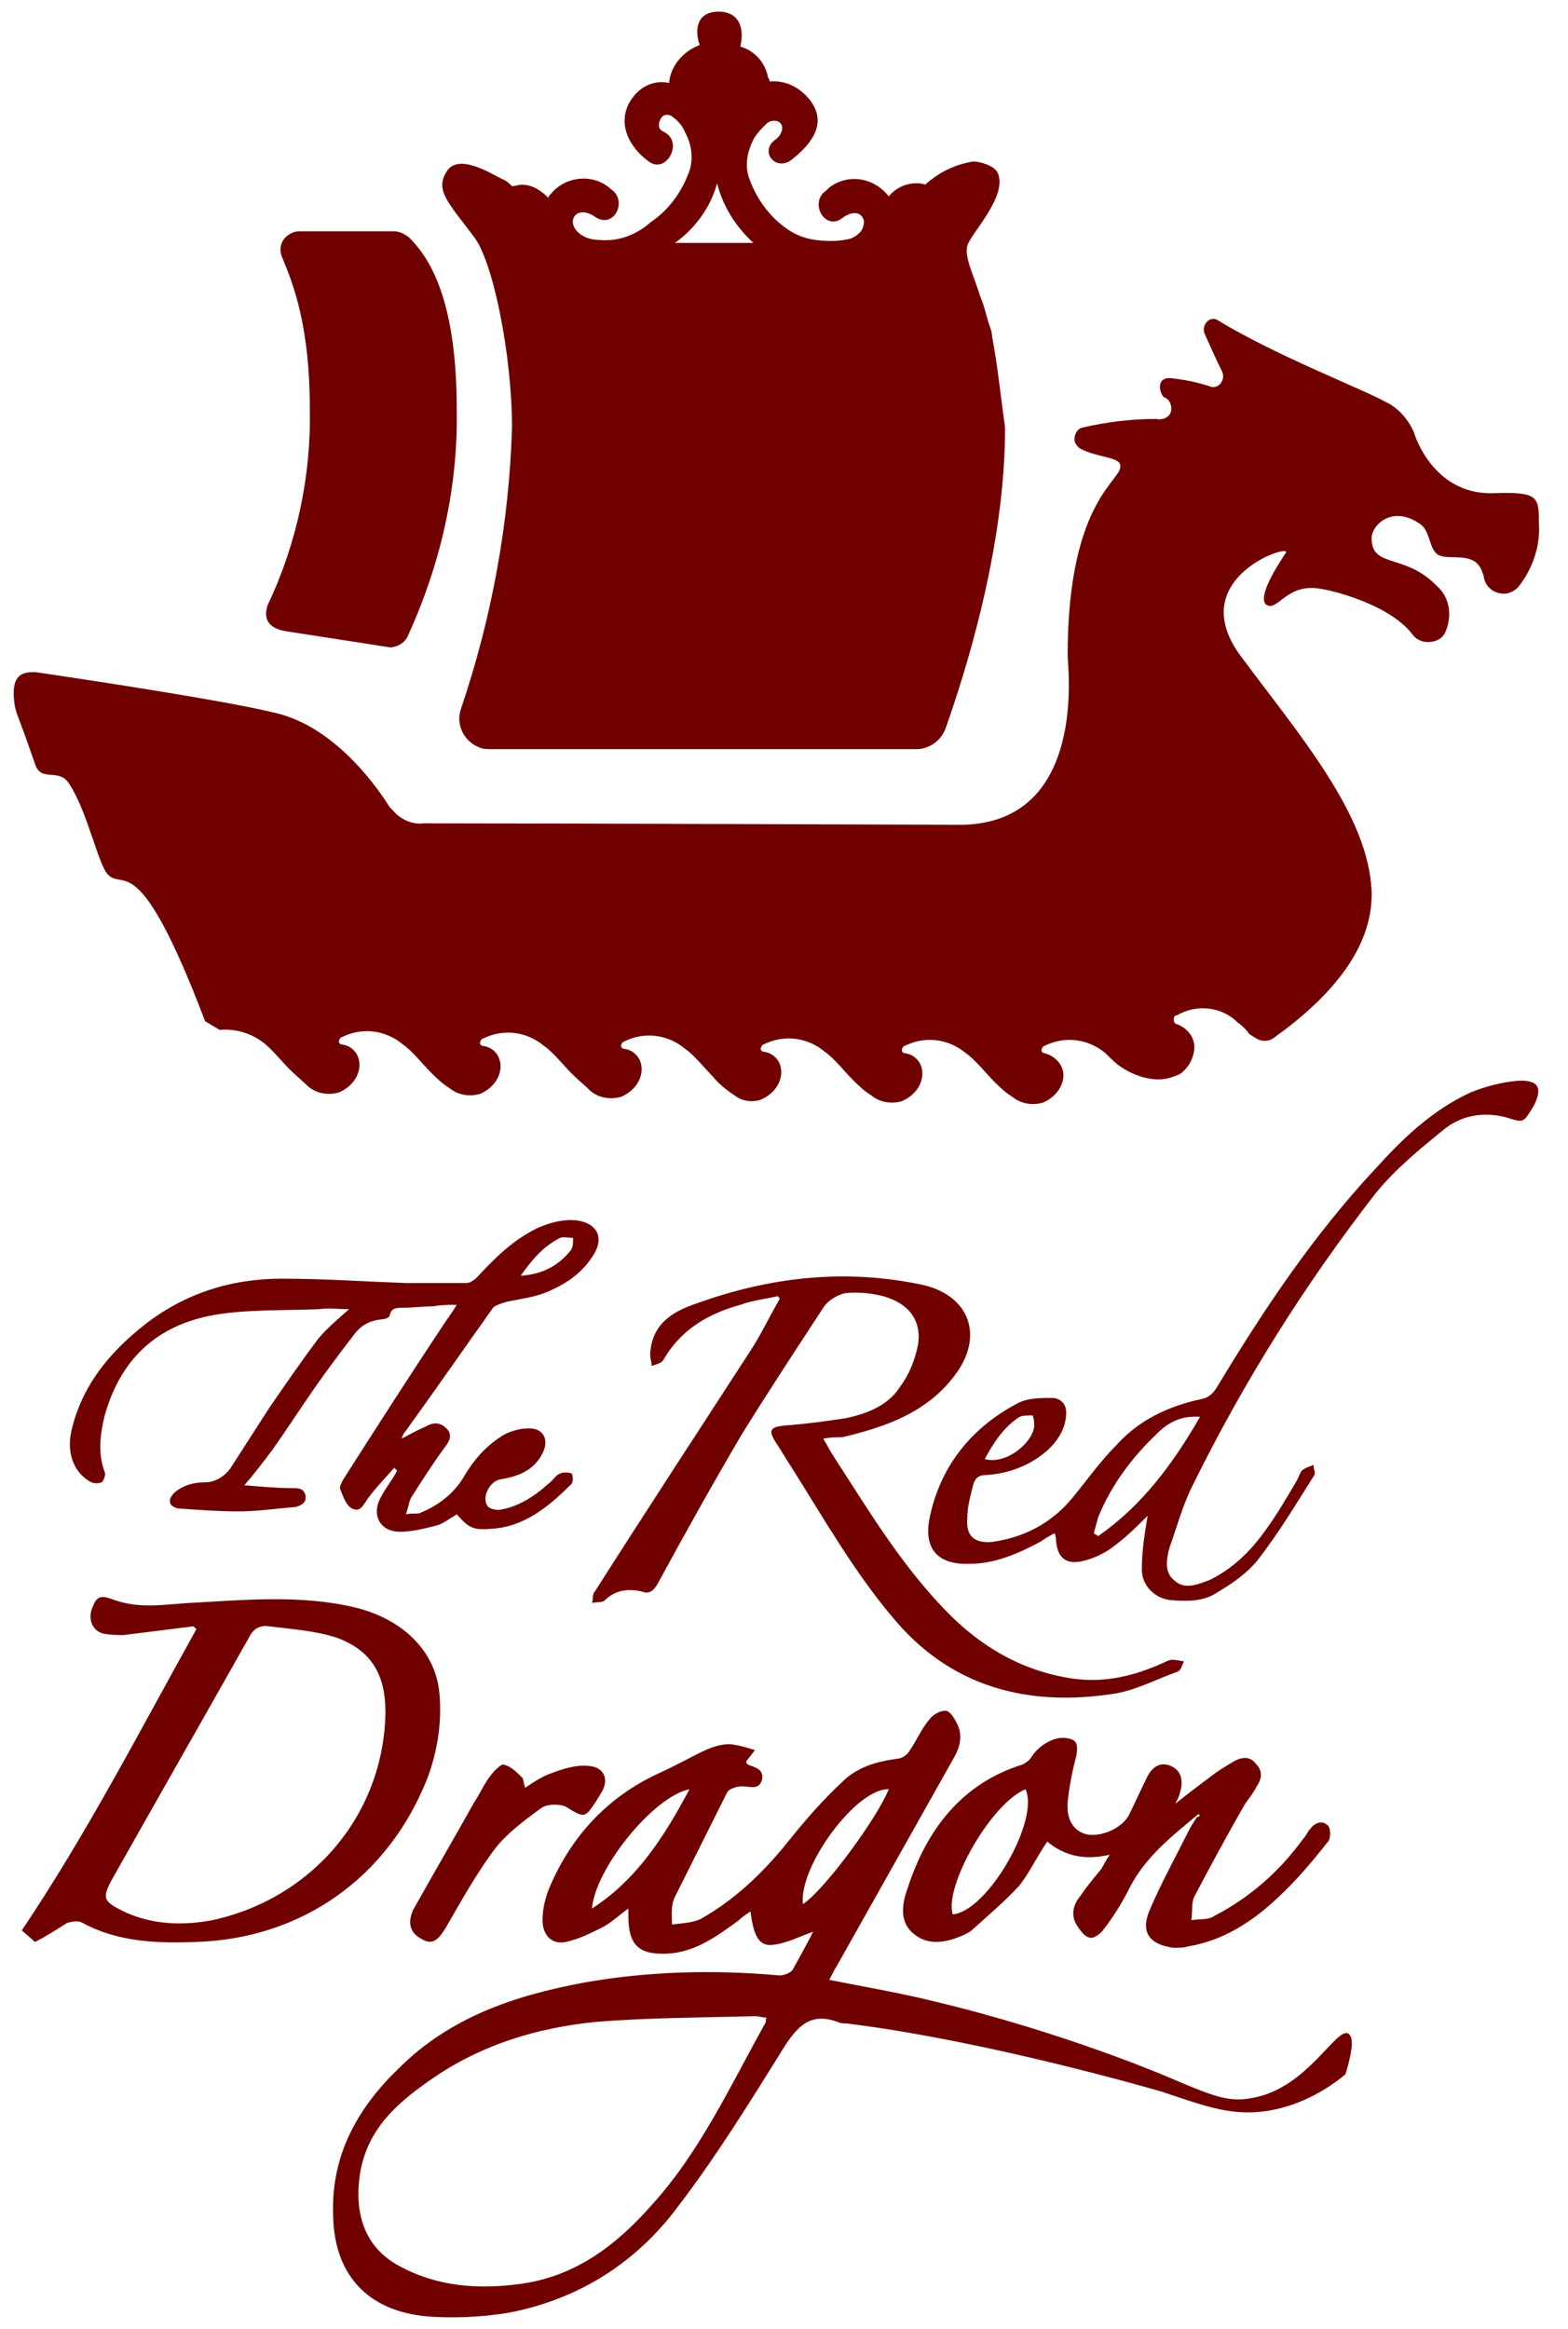 <?xml version="1.0" encoding="utf-8"?>
<!-- Generator: Adobe Illustrator 22.0.1, SVG Export Plug-In . SVG Version: 6.00 Build 0)  -->
<svg version="1.1" id="Layer_1" xmlns="http://www.w3.org/2000/svg" xmlns:xlink="http://www.w3.org/1999/xlink" x="0px" y="0px"
	 viewBox="0 0 107.8 160.1" style="enable-background:new 0 0 107.8 160.1;" xml:space="preserve">
<style type="text/css">
	.st0{fill:#700000;}
</style>
<title>white_rd2</title>
<g id="Layer_2_1_">
	<g id="Layer_1-2">
		<path class="st0" d="M68.2,23.1c0-0.3-0.1-0.5-0.2-0.8c-0.2-0.6-0.3-1.2-0.6-1.9c-0.5-1.6-1.1-2.7-0.9-3.5s2.8-3.4,2.1-5
			c-0.2-0.5-1.2-0.8-1.7-0.8c-1.2,0.2-2.3,0.7-3.3,1.6c-0.2-0.1-0.4-0.1-0.6-0.1c-0.7,0-1.4,0.3-1.9,0.9c-1-1.3-2.8-1.6-4.1-0.6
			c-0.1,0.1-0.1,0.1-0.2,0.2c-1.2,0.8-0.1,2.8,1.1,1.9c0.5-0.4,1.3-0.6,1.5,0.2c0,0.3-0.1,0.6-0.3,0.8c-0.2,0.2-0.4,0.3-0.6,0.4
			c-0.8,0.2-1.6,0.2-2.4,0.1c-0.7-0.1-1.3-0.3-1.9-0.7c-1.2-0.8-2.1-2-2.6-3.3c-0.4-0.9-0.3-1.8,0.1-2.7c0.2-0.5,0.6-0.9,1-1.3
			c0.1-0.1,0.3-0.2,0.5-0.2c0.8,0,0.7,0.9,0.1,1.3c-1.1,0.8,0,2.2,1.1,1.4c1.4-1.1,2.5-2.5,1.3-4.1C55,6,54,5.5,52.9,5.6
			c0-0.3,0,0-0.1-0.3c-0.2-1-0.9-1.8-1.9-2.1c0.3-1.3-0.1-2.4-1.5-2.4c-1.4,0-1.7,1.1-1.3,2.3c-1.1,0.4-2,1.4-2.1,2.6
			c-1-0.2-1.9,0.2-2.5,1c-1.2,1.6-0.3,3.4,1.1,4.4c1.2,0.9,2.4-1.3,1.1-2c-0.2-0.1-0.4-0.2-0.4-0.5s0.2-0.7,0.5-0.7
			c0.1,0,0.3,0,0.4,0.1c0.4,0.3,0.7,0.6,0.9,1.1c0.5,0.9,0.6,2,0.2,2.9c-0.5,1.3-1.4,2.5-2.6,3.3c-0.9,0.8-2.1,1.3-3.4,1.2
			c-0.5,0-1-0.1-1.4-0.4c-1.1-0.8-0.3-2.1,1-1.2s2.3-1.1,1.1-1.9c-1.2-1.1-3.1-0.9-4.1,0.3c-0.1,0.1-0.2,0.2-0.2,0.3
			c-0.5-0.5-1.1-0.9-1.8-0.9c-0.3,0-0.5,0.1-0.7,0.1c-0.2-0.2-0.4-0.4-0.7-0.5c-0.8-0.4-3-1.8-3.8-0.5s0.1,2.1,1.9,4.5
			c1.3,1.7,2.6,8.1,2.6,13.1C35,36,33.8,42.5,31.7,48.7c-0.4,1.1,0.2,2.3,1.3,2.7c0.2,0.1,0.5,0.1,0.8,0.1H63c0.9,0,1.7-0.6,2-1.4
			c1.2-3.4,4.1-12.2,4.1-20.7C68.8,27.3,68.6,25.2,68.2,23.1z M49.3,12.6c0.4,1.6,1.3,3,2.5,4.1h-5.4l0.4-0.3
			C48,15.4,48.9,14.1,49.3,12.6z"/>
		<path class="st0" d="M80.7,74c0.4-0.1,0.6-0.3,0.7-0.4c0.4-0.4,0.6-0.8,0.7-1.4c0.1-0.8-0.4-1.5-1.2-1.8c-0.1,0-0.2-0.1-0.2-0.3
			c0-0.1,0-0.3,0.2-0.3c1.4-0.8,3.1-0.6,4.2,0.5c0.3,0.2,0.6,0.5,0.8,0.8c0.2,0.1,0.3,0.2,0.5,0.3c0.3,0.2,0.8,0.2,1.1,0
			c3.8-2.7,6.9-6.1,6.8-10.1c-0.2-5.3-5-10.8-9-16.2s3.6-7.8,3.1-7.1c-1.4,2.1-1.8,3.3-1.3,3.6c0.8,0.4,1.4-1.6,3.8-1.1
			c0.2,0,4.5,0.9,6.2,3.1c0.4,0.6,1.3,0.7,1.9,0.3c0.3-0.2,0.4-0.5,0.5-0.8c0.3-1,0.1-2.1-0.7-2.8c-2.2-2.3-4.5-1.2-4.5-3.3
			c0-0.9,1.4-2.3,3.3-1c0.8,0.5,0.6,1.9,1.4,2.2s2.4-0.3,2.9,1.1c0,0.1,0.1,0.2,0.1,0.3c0.1,0.8,0.8,1.3,1.6,1.2
			c0.4-0.1,0.7-0.3,0.9-0.6c0.9-1.2,1.4-2.7,1.3-4.2c0-1.8,0-2.2-3-2.1c-3.8,0.2-5.3-3.2-5.6-4.2c-0.4-0.9-1.1-1.7-2-2.1
			c-1.4-0.8-7.6-3.2-11.5-5.6c-0.5-0.3-1.1,0.3-0.9,0.9c0.4,0.9,0.8,1.8,1.2,2.6c0.3,0.6-0.2,1.2-0.7,1.1c-0.9-0.3-1.8-0.5-2.8-0.6
			c-0.9-0.1-0.9,0.8-0.5,1.3c0.4,0.1,0.6,0.6,0.5,1s-0.6,0.6-1,0.5c-1.7,0-3.4,0.2-5.1,0.6c-0.4,0.1-0.6,0.6-0.5,1
			c0.1,0.2,0.2,0.3,0.3,0.4c1,0.6,2.6,0.6,2.8,1.1c0.4,1.1-3.6,2.1-3.6,13.2c0,0.6,1.4,11.4-7.2,11.6c0,0-27.8-0.1-37.1-0.1
			c-0.8,0.1-1.6-0.3-2.1-0.9c-0.1-0.1-0.1-0.1-0.2-0.2c-0.5-0.8-3.5-5.5-7.9-6.5c-4.1-1-16.5-2.8-16.5-2.8c-0.8,0-1.7,0.1-1.4,2.2
			c0.1,0.7,0.2,0.6,1.4,4.1c0.4,1.3,1.6,0.3,2.3,1.3c1.3,1.9,2,5.5,2.7,6.3c1.1,1.2,2.1-2,6.7,10.1l1,0.6c1-0.1,2.1,0.2,2.9,0.8
			c0.6,0.4,1.4,1.4,1.9,1.9c0.4,0.4,0.9,0.8,1.3,1.2c0.6,0.5,1.4,0.6,2.1,0.4c0.7-0.3,1.3-0.9,1.4-1.7c0.1-0.8-0.4-1.5-1.2-1.6
			c-0.1,0-0.2-0.1-0.2-0.2s0.1-0.3,0.2-0.3c1.4-0.7,3-0.5,4.2,0.5c0.6,0.4,1.4,1.4,1.9,1.9c0.4,0.4,0.8,0.8,1.3,1.1
			c0.6,0.5,1.4,0.6,2.1,0.4c0.7-0.3,1.3-0.9,1.4-1.7c0.1-0.8-0.4-1.5-1.2-1.6c-0.1,0-0.2-0.1-0.2-0.2s0.1-0.3,0.2-0.3
			c1.4-0.7,3-0.5,4.2,0.5c0.6,0.4,1.4,1.4,1.9,1.9c0.4,0.4,0.9,0.8,1.3,1.2c0.6,0.5,1.4,0.6,2.1,0.4c0.7-0.3,1.3-0.9,1.4-1.7
			c0.1-0.8-0.4-1.5-1.2-1.6c-0.1,0-0.2-0.1-0.2-0.2s0.1-0.3,0.2-0.3c1.4-0.7,3-0.5,4.2,0.5c0.6,0.4,1.4,1.4,1.9,1.9
			c0.4,0.5,0.9,0.9,1.5,1.3c0.5,0.4,1.2,0.5,1.8,0.3c0.7-0.3,1.3-0.9,1.4-1.7c0.1-0.8-0.4-1.5-1.2-1.6c-0.1,0-0.2-0.1-0.2-0.2
			s0.1-0.3,0.2-0.3c1.4-0.7,3-0.5,4.2,0.5c0.6,0.4,1.4,1.4,1.9,1.9c0.4,0.4,0.8,0.8,1.3,1.1c0.6,0.5,1.4,0.6,2.1,0.4
			c0.7-0.3,1.3-0.9,1.4-1.7c0.1-0.8-0.4-1.5-1.2-1.6c-0.1,0-0.2-0.1-0.2-0.2s0.1-0.3,0.2-0.3c1.4-0.7,3-0.5,4.2,0.5
			c0.6,0.4,1.4,1.4,1.9,1.9c0.4,0.4,0.8,0.8,1.3,1.1c0.6,0.5,1.4,0.6,2.1,0.4c0.7-0.3,1.3-0.9,1.4-1.7c0.1-0.8-0.5-1.5-1.3-1.7
			c-0.1,0-0.2-0.1-0.2-0.2s0.1-0.3,0.2-0.3c1.4-0.7,3-0.5,4.2,0.5c0.4,0.4,0.7,0.7,1,0.9C78,74,79.5,74.5,80.7,74z"/>
		<path class="st0" d="M26.8,44.5l-7.1-1.1c-1.3-0.2-1.6-0.9-1.3-1.8c2-4.2,3-8.9,2.9-13.5c0-5.6-1.1-8.5-1.9-10.4
			c-0.3-0.7,0-1.4,0.7-1.7c0.2-0.1,0.4-0.1,0.6-0.1h6.4c0.4,0,0.7,0.2,1,0.4c1.1,1.1,3.3,3.7,3.3,11.8c0.1,5.4-1.1,10.7-3.4,15.7
			C27.8,44.2,27.3,44.5,26.8,44.5z"/>
	</g>
</g>
<g>
	<path class="st0" d="M51.9,120.3c-0.2,0.3-0.4,0.5-0.6,0.8c0,0.1,0.1,0.2,0.1,0.2c0.5,0.2,1.1,0.3,1,1c-0.2,0.8-0.8,0.5-1.4,0.5
		c-0.4,0-0.9,0.2-1,0.4c-1.2,2.4-2.4,4.8-3.6,7.2c-0.3,0.6-0.2,1.3-0.2,1.9c0.7-0.1,1.4-0.1,2-0.4c2.3-1.3,4.2-3.1,5.9-5.2
		c1.2-1.5,2.4-2.9,3.8-4.2c1-1,2.3-1.4,3.8-1.6c0.3,0,0.7-0.3,0.8-0.5c0.5-0.7,0.8-1.5,1.4-2.2c0.2-0.3,0.7-0.6,1.1-0.6
		c0.3,0,0.6,0.5,0.8,0.9c0.4,0.8,0.2,1.6-0.2,2.3c-2.7,4.8-5.4,9.6-8.1,14.4c-0.2,0.3-0.3,0.6-0.5,0.9c2.5,0.5,4.9,0.9,7.3,1.5
		c8.8,2.1,15.8,5.1,15.8,5.1c3.1,1.3,4.3,1.9,6.1,1.5c3.7-0.7,5.7-4.9,6.5-4.4c0.3,0.2,0.4,0.8-0.2,2.8c-1.1,0.9-2.9,2.1-5.3,2.5
		c-2.5,0.4-4.3-0.3-7.3-1.3c0,0-11.9-3.5-21.7-4.7c-0.2,0-0.4,0-0.6-0.1c-1.9-0.7-2.8,0.3-3.8,1.9c-2.3,3.7-4.6,7.4-7.2,10.8
		c-2.9,3.9-6.9,6.4-11.7,7.3c-1.9,0.3-4,0.4-5.9,0.2c-4-0.5-6.1-3.1-6.1-7.1c-0.1-4,1.7-7.2,4.5-9.9c3.5-3.5,7.9-5,12.7-5.9
		c4.5-0.8,9-0.9,13.5-0.5c0.3,0,0.8-0.2,0.9-0.4c0.5-0.9,1-1.8,1.4-2.6c-0.9,0.3-1.8,0.8-2.8,0.9c-0.9,0.1-1.3-0.6-1.5-2.3
		c-0.3,0.2-0.6,0.4-0.8,0.6c-1.5,1.1-3,2.2-4.9,2.3c-2,0.1-2.7-0.6-2.7-2.6c0-0.1,0-0.2,0-0.5c-0.7,0.5-1.2,1-1.8,1.3
		c-0.8,0.4-1.6,0.8-2.5,1c-1,0.2-1.6-0.5-1.6-1.5c0-0.8,0.2-1.6,0.5-2.3c1.5-3.5,4-6.2,7.5-7.8c2.6-1.2,3.5-2,4.9-2
		C51,120,51.5,120.2,51.9,120.3z M52.7,138.7c-0.3,0-0.5-0.1-0.8-0.1c-3.7,0.1-7.4,0.1-11,0.4c-3.9,0.4-7.6,1.5-10.9,3.7
		c-2.5,1.7-4.9,3.6-5.3,7.1c-0.3,2.6,0.5,4.8,2.8,6c2.6,1.4,5.4,1.6,8.3,1.2c3.7-0.5,6.5-2.6,8.9-5.3c3.4-3.7,5.5-8.3,7.9-12.6
		C52.7,139,52.6,138.9,52.7,138.7z M47.4,123c-2.5,0.5-6.5,5.5-6.7,8.2C43.8,129.2,45.7,126.2,47.4,123z M61.1,123
		c-2.2-0.1-6.2,5.3-5.9,7.9C56.7,129.9,60.3,125,61.1,123z"/>
	<path class="st0" d="M16.8,102.1c1.2,0.1,2.2,0.2,3.3,0.2c0.4,0,0.8,0,0.9,0.5s-0.3,0.7-0.7,0.8c-1.3,0.1-2.6,0.3-3.9,0.3
		c-1.4,0-2.7-0.1-4.1-0.2c-0.2,0-0.6-0.2-0.6-0.4c-0.1-0.2,0.1-0.5,0.3-0.7c0.6-0.5,1.3-0.7,2.1-0.7c0.7,0,1.3-0.4,1.7-0.9
		c0.9-1.4,1.8-2.8,2.7-4.2c1.1-1.6,2.2-3.2,3.4-4.8c0.6-0.7,1.3-1.3,2.1-2c-0.7,0-1.4-0.1-2.1,0c-2.4,0.1-4.9,0-7.2,0.4
		c-3.9,0.7-6.4,3-7.5,6.9c-0.3,1.2-0.5,2.6,0,3.9c0.1,0.2-0.1,0.6-0.2,0.7c-0.3,0.1-0.6,0.1-0.9-0.1c-1.1-0.7-1.5-2-1.2-3.4
		c0.7-3.1,2.6-5.4,5-7.3c2.8-2.2,6-3.2,9.5-3.2c2.8,0,5.7,0.2,8.5,0.3c1.4,0,2.8,0,4.2,0c0.2,0,0.5-0.2,0.7-0.4
		c1.2-1.3,2.5-2.6,4.2-3.4c0.9-0.4,1.8-0.6,2.7-0.5c1.3,0.2,1.8,1.1,1.2,2.2c-0.8,1.4-2,2.2-3.5,2.8c-0.8,0.3-1.7,0.4-2.6,0.6
		c-0.3,0.1-0.7,0.2-0.9,0.4c-2,2.8-4,5.7-6.1,8.6c-0.1,0.1-0.1,0.2-0.2,0.4c0.6-0.3,1.1-0.6,1.6-0.8c0.5-0.3,1-0.4,1.5,0.1
		s0.1,1-0.2,1.4c-0.8,1.1-1.5,2.2-2.2,3.3c-0.2,0.3-0.2,0.7-0.4,1.2c0.4-0.1,0.8,0,1-0.1c1.2-0.5,2.3-1.3,3-2.5
		c0.7-1.2,1.6-2.2,2.8-2.9c0.4-0.2,1-0.4,1.5-0.4c1.1-0.1,1.6,0.7,1.1,1.7c-0.6,1.2-1.7,1.6-2.9,1.8c-0.7,0.1-1.3,1.2-0.9,1.8
		c0.1,0.2,0.5,0.3,0.8,0.3c1.3-0.2,2.4-0.9,3.4-1.8c0.3-0.2,0.5-0.6,0.8-0.7c0.2-0.1,0.6-0.1,0.8,0c0.1,0.1,0.1,0.6,0,0.7
		c-1.6,1.6-3.3,3-5.6,3.1c-1.2,0.1-1.5-0.1-2.3-1c-0.5,0.3-1,0.7-1.5,0.8c-0.8,0.2-1.6,0.4-2.4,0.4c-1.4,0-2-1.2-1.3-2.4
		c0.3-0.6,0.8-1.2,1.1-1.8c-0.1-0.1-0.1-0.1-0.2-0.2c-0.6,0.7-1.3,1.4-1.8,2.1c-0.3,0.4-0.5,1-1.1,0.7c-0.4-0.2-0.6-0.8-0.8-1.3
		c-0.1-0.2,0.1-0.5,0.2-0.7c2.3-3.6,4.6-7.2,7-10.8c0.2-0.3,0.5-0.7,0.8-1.2c-0.6,0-1.1,0-1.6,0.1c-0.7,0-1.4,0.1-2.1,0.1
		c-0.4,0-0.8,0-0.9,0.5c0,0.2-0.4,0.3-0.6,0.3c-0.8,0.1-1.4,0.4-1.9,1.1c-1,1.3-1.9,2.5-2.8,3.8s-1.8,2.7-2.8,4.1
		C18.1,100.5,17.5,101.3,16.8,102.1z M35.8,87.7c1.4-0.1,2.5-0.6,3.4-1.7c0.2-0.2,0.2-0.6,0.2-0.9c-0.3,0-0.7-0.1-0.9,0
		C37.3,85.7,36.5,86.7,35.8,87.7z"/>
	<path class="st0" d="M56.6,98.9c0.3,0.5,0.5,0.9,0.7,1.2c2.4,3.7,4.6,7.4,7.7,10.6c2.4,2.5,5.3,4.2,8.8,4.7
		c2.2,0.3,4.2-0.2,6.2-1.1c0.2-0.1,0.4-0.2,0.6-0.2c0.3,0,0.6,0.1,0.8,0.1c-0.1,0.2-0.2,0.6-0.4,0.7c-1.4,0.5-2.7,1.2-4.2,1.5
		c-6.1,1-11.5-0.4-15.5-5.3c-2.6-3.1-4.6-6.6-6.8-10.1c-0.4-0.6-0.8-1.3-1.2-1.9c-0.5-0.8-0.3-1,0.6-1.1c1.4-0.1,2.9-0.3,4.2-0.5
		c1.5-0.3,3-0.9,3.8-2.2c0.6-0.8,1-1.8,1.2-2.8c0.3-1.7-0.6-2.9-2.4-3.4c-0.8-0.2-1.7-0.3-2.6-0.2c-0.5,0.1-1.2,0.5-1.5,1
		c-1.9,2.9-3.8,5.8-5.6,8.7c-2,3.4-3.9,6.8-5.8,10.3c-0.3,0.5-0.6,0.7-1.1,0.5c-0.9-0.2-1.8-0.1-2.5,0.6c-0.2,0.2-0.6,0.1-0.9,0.2
		c0.1-0.3,0-0.6,0.2-0.8c3.5-5.5,7.1-11,10.6-16.4c0.8-1.2,1.4-2.5,2.1-3.7c0-0.1-0.1-0.1-0.1-0.2c-0.9,0.2-1.8,0.3-2.6,0.6
		c-2.2,0.6-4.1,1.7-5.3,3.8c-0.1,0.2-0.5,0.3-0.8,0.4c0-0.3-0.1-0.5-0.1-0.8c0.1-2,1.4-2.9,3.2-3.5c5-1.8,10.1-2.4,15.4-1.3
		c3.4,0.7,4.4,3.6,2.3,6.3c-1.9,2.5-4.7,3.5-7.7,4.2C57.5,98.8,57.1,98.8,56.6,98.9z"/>
	<path class="st0" d="M2.4,133.5c-0.3-0.3-0.7-0.6-0.9-0.8C6,126,9.6,119,13.5,112c-0.1-0.1-0.1-0.1-0.2-0.2
		c-1.6,0.2-3.2,0.4-4.8,0.6c-0.4,0-0.9,0-1.4-0.1c-0.8-0.2-1.1-1.1-0.7-1.9c0.3-0.9,0.9-0.6,1.5-0.4c1.7,0.6,3.4,0.3,5,0.2
		c3.8-0.2,7.7-0.6,11.5,0.3c3.3,0.8,5.5,3,5.8,5.8c0.2,2-0.1,4-0.8,5.9c-2.7,6.9-8.7,11.1-16,11.3c-2.6,0.1-5.3,0-7.7-1.3
		c-0.3-0.2-0.8-0.1-1.1,0C3.8,132.7,3.2,133.1,2.4,133.5z M26.5,117.7c0-2.5-0.9-4.2-3.3-5.1c-1.5-0.5-3.1-0.6-4.7-0.8
		c-0.7-0.1-1.1,0.2-1.4,0.8c-3.1,5.5-6.3,11.1-9.4,16.6c-0.7,1.3-0.6,1.5,0.8,2.2c1.9,0.9,4,1,6.1,0.6
		C21.5,130.5,26.4,124.7,26.5,117.7z"/>
	<path class="st0" d="M78.9,104.2c-0.7,0.7-1.4,1.4-2.2,2c-0.6,0.5-1.4,0.9-2.2,1.1c-1.2,0.3-1.8-0.2-1.9-1.4c0-0.1,0-0.3-0.1-0.5
		c-0.4,0.2-0.7,0.4-1,0.6c-1.5,0.8-3.1,1.5-4.8,1.5c-2.2,0.1-3.2-1-2.8-3.1c0.7-3.5,2.8-6.2,6-7.9c0.7-0.4,1.6-0.4,2.4-0.4
		c0.6,0,1,0.4,1,1c0,1.1-0.6,2-1.4,2.7c-1.2,1-2.6,1.5-4.1,1.6c-0.6,0-0.8,0.3-0.9,0.7c-0.2,0.8-0.4,1.5-0.4,2.3
		c-0.1,1.2,0.5,1.7,1.7,1.6c2.2-0.3,4.1-1.3,5.5-3c1-1.2,1.9-2.5,3-3.6c1.5-1.7,3.5-2.7,5.8-3.2c0.6-0.1,0.9-0.4,1.2-0.9
		c3.2-5.3,6.6-10.4,10.9-15c1.9-2.1,3.9-4,6.5-5.2c1-0.4,2.1-0.7,3.2-0.8c1.5-0.1,1.8,0.5,1.1,1.8c-0.7,1.1-0.6,1.1-1.9,0.7
		c-1.6-0.4-3.1-0.1-4.3,0.9c-1.6,1.3-3.3,2.7-4.6,4.3c-4.9,6.3-9.1,13-12.6,20.1c-0.7,1.4-1.1,2.9-1.6,4.3c-0.2,0.8-0.4,1.7,0.4,2.3
		c0.7,0.6,1.6,0.2,2.4-0.1c1.6-0.8,2.8-2,3.8-3.4c0.8-1.1,1.5-2.3,2.2-3.5c0.1-0.2,0.2-0.5,0.3-0.6c0.2-0.2,0.6-0.3,0.8-0.4
		c0,0.3,0.2,0.6,0,0.8c-1.2,1.9-2.4,3.9-3.8,5.7c-0.7,0.9-1.7,1.6-2.7,2.2c-1,0.7-2.1,0.7-3.3,0.6c-1.1-0.1-2-1-2-2.1
		C78.5,106.6,78.7,105.4,78.9,104.2z M82.5,97.4c-1.3-0.1-2.2,0.4-2.9,1.1c-1.8,1.7-3.2,3.6-4.1,5.8c-0.1,0.4-0.2,0.7-0.3,1.1
		c0.1,0.1,0.2,0.1,0.3,0.2C78.5,103.5,80.6,100.7,82.5,97.4z M67.7,100.3c1.4,0.4,3.2-1,3.4-2.2c0-0.3,0-0.5-0.1-0.8
		c-0.3,0-0.7,0-0.9,0.1C69,98.1,68.3,99.2,67.7,100.3z"/>
	<path class="st0" d="M82.4,124.7c-1.8,1.5-3.6,2.9-4.7,5c-0.5,1-1.1,2-1.8,2.9c-0.2,0.3-0.7,0.7-1,0.6c-0.4-0.1-0.7-0.6-0.9-0.9
		c-0.4-0.7-0.2-1.4,0.3-2c0.4-0.6,0.9-1.2,1.4-1.8c0.2-0.3,0.3-0.6,0.6-1c-1.7,0.4-3.1,0.1-4.3-0.9c-0.7,1-1.2,2.1-1.9,3
		c-1,1.1-2.2,2.1-3.3,3.1c-0.1,0.1-0.3,0.2-0.5,0.3c-1.1,0.5-2.4,0.8-3.4,0c-1.1-0.8-0.9-2.1-0.5-3.2c1.3-4,3.7-7.2,7.9-8.5
		c0.2-0.1,0.5-0.3,0.6-0.5c0.5-0.8,1.6-1.5,2.5-1.3c0.7,0.1,0.7,0.5,0.6,1.2c-0.3,1.1-0.5,2.2-0.6,3.2c-0.1,1.3,0.5,2,1.3,2.2
		c1,0.2,2.4-0.4,2.9-1.3c0.4-0.8,0.8-1.7,1.2-2.5c0.4-0.9,1-1.2,1.7-0.9c0.7,0.3,0.9,1,0.6,1.9c0,0.1-0.1,0.3-0.3,0.7
		c1-0.8,1.8-1.4,2.6-2c0.4-0.3,0.9-0.6,1.4-0.9s1.1-0.4,1.5,0.1c0.5,0.5,0.5,1,0.1,1.6c-0.2,0.4-0.5,0.8-0.8,1.2
		c-1.2,2.1-2.4,4.3-3.5,6.4c-0.2,0.4-0.1,1-0.2,1.6c0.6-0.1,1.2,0,1.6-0.3c2.5-1.3,4.5-3.1,6.1-5.3c0.2-0.2,0.3-0.5,0.5-0.7
		c0.3-0.4,0.8-0.6,1.2-0.2c0.2,0.2,0.2,0.9,0,1.1c-1.1,1.4-2.2,2.7-3.5,3.9c-1.7,1.6-3.7,2.9-6.1,3.3c-0.3,0.1-0.7,0.1-1,0.1
		c-1.6-0.2-2.3-1-1.7-2.5c0.8-1.9,1.8-3.7,2.7-5.5c0.2-0.4,0.4-0.7,0.6-1C82.5,124.9,82.5,124.8,82.4,124.7z M70.5,123
		c-2.4,1-5.6,6.7-5,8.6C67.9,131.4,71.5,125.1,70.5,123z"/>
	<path class="st0" d="M36.1,122.9c0.6-0.4,1.2-0.8,1.8-1c0.8-0.3,1.7-0.6,2.6-0.5c1.1,0.1,1.4,1,0.8,1.9c-0.1,0.2-0.2,0.3-0.3,0.5
		c-0.8,1.2-0.8,1.2-2.1,0.4c-0.4-0.2-1.3-0.2-1.7,0.1c-1.1,0.8-2.3,1.7-3.1,2.7c-1.3,1.7-2.4,3.7-3.5,5.6c-0.4,0.6-0.8,1.2-1.6,0.7
		c-0.8-0.4-1-1.1-0.6-2c1.4-2.5,2.8-4.9,4.2-7.4c0.4-0.6,0.7-1.3,1.1-1.8c0.2-0.3,0.7-0.8,0.9-0.8c0.5,0.1,0.9,0.5,1.3,0.9
		C36,122.3,36,122.6,36.1,122.9z"/>
</g>
</svg>
